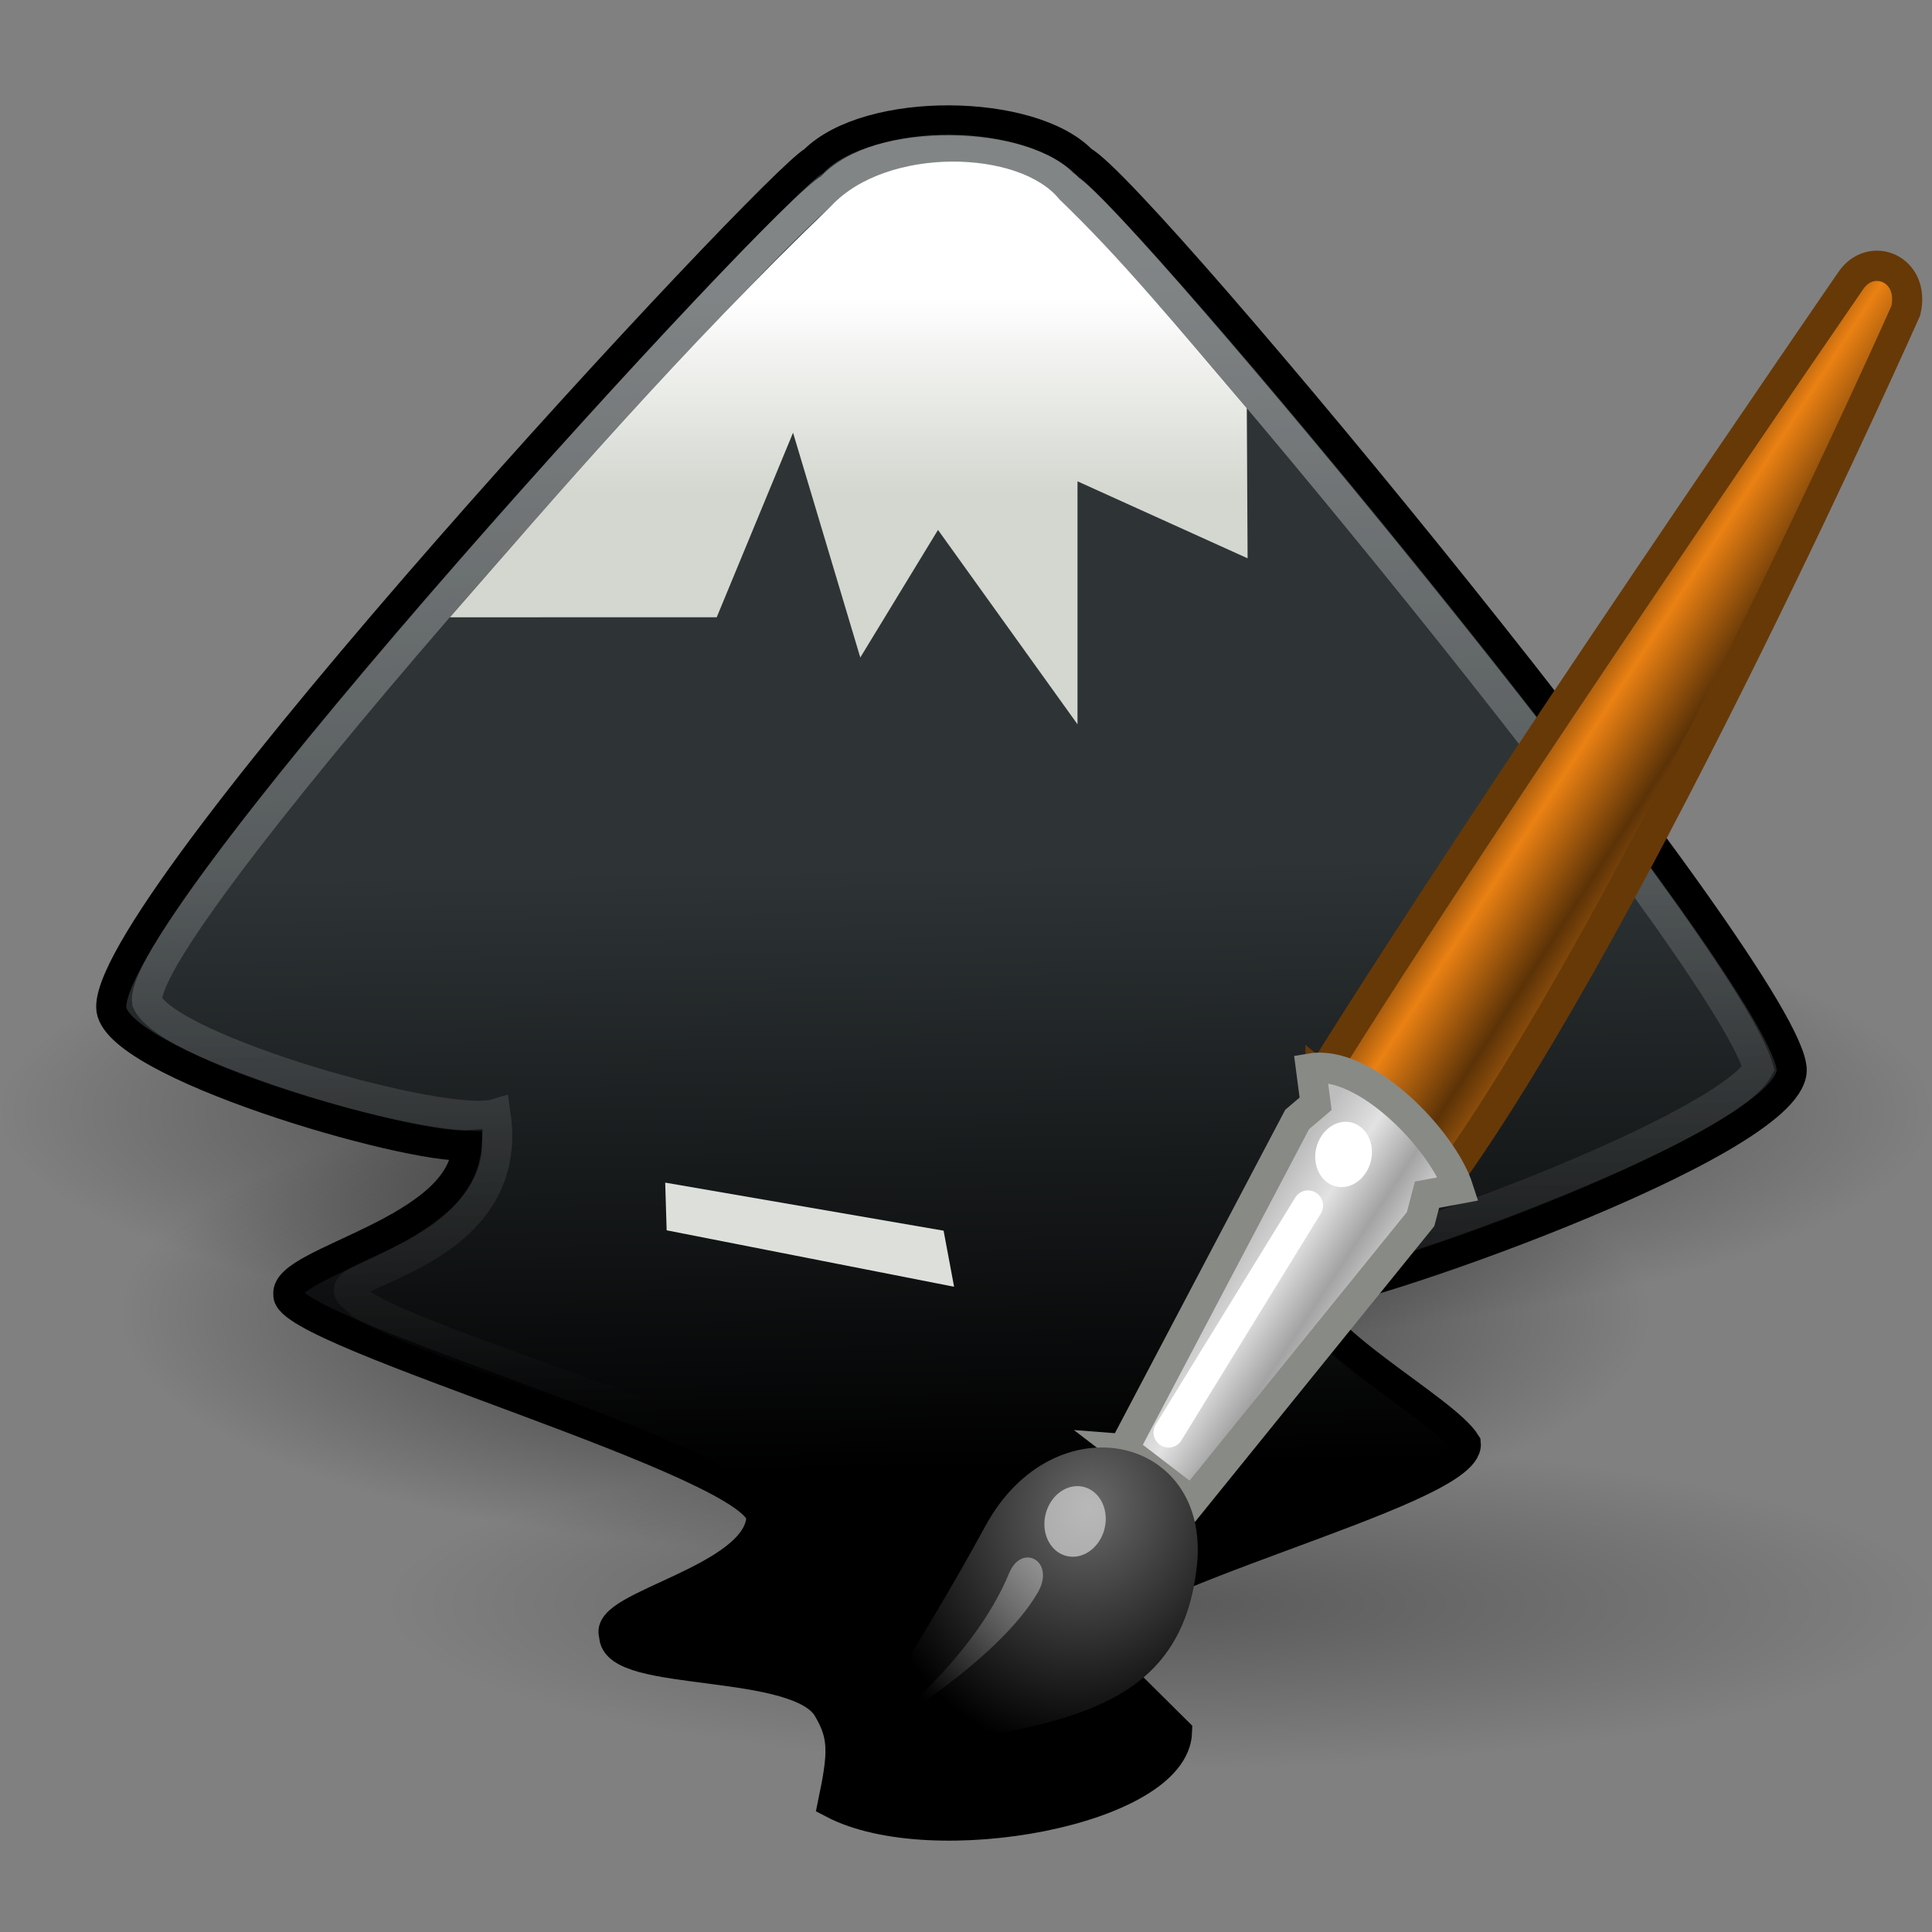 <?xml version="1.0" encoding="UTF-8" standalone="no"?>
<!-- Created with Inkscape (http://www.inkscape.org/) -->

<svg
   xmlns:dc="http://purl.org/dc/elements/1.1/"
   xmlns:cc="http://creativecommons.org/ns#"
   xmlns:rdf="http://www.w3.org/1999/02/22-rdf-syntax-ns#"
   xmlns:svg="http://www.w3.org/2000/svg"
   xmlns="http://www.w3.org/2000/svg"
   xmlns:xlink="http://www.w3.org/1999/xlink"
   xmlns:sodipodi="http://sodipodi.sourceforge.net/DTD/sodipodi-0.dtd"
   xmlns:inkscape="http://www.inkscape.org/namespaces/inkscape"
   version="1.1"
   width="64"
   height="64"
   id="svg2434"
   inkscape:version="0.48+devel r"
   sodipodi:docname="inkscape.svg">
  <rect width="100%" height="100%" fill="#808080" stroke="none"/>
  <sodipodi:namedview
     pagecolor="#ffffff"
     bordercolor="#666666"
     borderopacity="1"
     objecttolerance="10"
     gridtolerance="10"
     guidetolerance="10"
     inkscape:pageopacity="0"
     inkscape:pageshadow="2"
     inkscape:window-width="1535"
     inkscape:window-height="876"
     id="namedview112003"
     showgrid="false"
     inkscape:zoom="9.8333334"
     inkscape:cx="34.26768"
     inkscape:cy="33.596785"
     inkscape:window-x="65"
     inkscape:window-y="24"
     inkscape:window-maximized="1"
     inkscape:current-layer="g3388">
    <inkscape:grid
       type="xygrid"
       id="grid3349" />
  </sodipodi:namedview>
  <defs
     id="defs2436">
    <radialGradient
       cx="26.782"
       cy="42.343"
       r="14.407"
       fx="26.782"
       fy="42.343"
       id="radialGradient2417"
       xlink:href="#linearGradient6975"
       gradientUnits="userSpaceOnUse"
       gradientTransform="matrix(1,0,0,0.282,0,30.394)" />
    <radialGradient
       cx="26.782"
       cy="42.343"
       r="14.407"
       fx="26.782"
       fy="42.343"
       id="radialGradient1687"
       xlink:href="#linearGradient6975"
       gradientUnits="userSpaceOnUse"
       gradientTransform="matrix(1,0,0,0.282,0,30.394)" />
    <linearGradient
       id="linearGradient6528">
      <stop
         id="stop6530"
         style="stop-color:#2e3436;stop-opacity:1"
         offset="0" />
      <stop
         id="stop6532"
         style="stop-color:black;stop-opacity:1"
         offset="1" />
    </linearGradient>
    <linearGradient
       x1="24.5"
       y1="23.614"
       x2="24.723"
       y2="36.879"
       id="linearGradient6534"
       xlink:href="#linearGradient6528"
       gradientUnits="userSpaceOnUse"
       gradientTransform="matrix(1.125,0,0,1.125,-2.601,-5.669)" />
    <linearGradient
       id="linearGradient6543">
      <stop
         id="stop6545"
         style="stop-color:#d3d7cf;stop-opacity:1"
         offset="0" />
      <stop
         id="stop6547"
         style="stop-color:white;stop-opacity:1"
         offset="1" />
    </linearGradient>
    <linearGradient
       x1="23.143"
       y1="16.714"
       x2="23.143"
       y2="12.643"
       id="linearGradient6549"
       xlink:href="#linearGradient6543"
       gradientUnits="userSpaceOnUse"
       gradientTransform="matrix(1.2,0,0,1.2,-4.833,-8.316)" />
    <linearGradient
       id="linearGradient8942">
      <stop
         id="stop8944"
         style="stop-color:white;stop-opacity:1"
         offset="0" />
      <stop
         id="stop8946"
         style="stop-color:white;stop-opacity:0"
         offset="1" />
    </linearGradient>
    <linearGradient
       x1="23.85"
       y1="10.529"
       x2="24.565"
       y2="35.243"
       id="linearGradient8948"
       xlink:href="#linearGradient8942"
       gradientUnits="userSpaceOnUse"
       gradientTransform="matrix(1.125,0,0,1.125,-2.601,-5.669)" />
    <linearGradient
       id="linearGradient6975">
      <stop
         id="stop6977"
         style="stop-color:black;stop-opacity:1"
         offset="0" />
      <stop
         id="stop6979"
         style="stop-color:black;stop-opacity:0"
         offset="1" />
    </linearGradient>
    <radialGradient
       cx="26.782"
       cy="42.343"
       r="14.407"
       fx="26.782"
       fy="42.343"
       id="radialGradient6981"
       xlink:href="#linearGradient6975"
       gradientUnits="userSpaceOnUse"
       gradientTransform="matrix(1,0,0,0.282,0,30.394)" />
    <linearGradient
       id="linearGradient2446">
      <stop
         id="stop2448"
         style="stop-color:white;stop-opacity:1"
         offset="0" />
      <stop
         id="stop2450"
         style="stop-color:white;stop-opacity:0"
         offset="1" />
    </linearGradient>
    <linearGradient
       x1="13.236"
       y1="37.752"
       x2="7.752"
       y2="42.282"
       id="linearGradient8938"
       xlink:href="#linearGradient2446"
       gradientUnits="userSpaceOnUse"
       gradientTransform="matrix(0.608,-0.102,0.044,0.69,16.621,13.357)" />
    <linearGradient
       id="linearGradient6963">
      <stop
         id="stop6965"
         style="stop-color:#696969;stop-opacity:1"
         offset="0" />
      <stop
         id="stop6967"
         style="stop-color:black;stop-opacity:1"
         offset="1" />
    </linearGradient>
    <radialGradient
       cx="15.415"
       cy="35.357"
       r="7.579"
       fx="15.415"
       fy="35.357"
       id="radialGradient8936"
       xlink:href="#linearGradient6963"
       gradientUnits="userSpaceOnUse"
       gradientTransform="matrix(0.71,-0.119,0.05,0.784,14.36,10.8)" />
    <linearGradient
       id="linearGradient6939">
      <stop
         id="stop6941"
         style="stop-color:#bdbdbd;stop-opacity:1"
         offset="0" />
      <stop
         id="stop6947"
         style="stop-color:#e2e2e2;stop-opacity:1"
         offset="0.333" />
      <stop
         id="stop6949"
         style="stop-color:#a3a3a3;stop-opacity:1"
         offset="0.667" />
      <stop
         id="stop6943"
         style="stop-color:#ddd;stop-opacity:1"
         offset="1" />
    </linearGradient>
    <linearGradient
       x1="19.395"
       y1="30.001"
       x2="23.109"
       y2="33.439"
       id="linearGradient8934"
       xlink:href="#linearGradient6939"
       gradientUnits="userSpaceOnUse"
       gradientTransform="matrix(0.714,-0.119,0.052,0.809,14.74,9.126)" />
    <linearGradient
       id="linearGradient6951">
      <stop
         id="stop6953"
         style="stop-color:#6e3d09;stop-opacity:1"
         offset="0" />
      <stop
         id="stop6959"
         style="stop-color:#ea8113;stop-opacity:1"
         offset="0.242" />
      <stop
         id="stop6961"
         style="stop-color:#5c3307;stop-opacity:1"
         offset="0.621" />
      <stop
         id="stop6955"
         style="stop-color:#e07c12;stop-opacity:1"
         offset="1" />
    </linearGradient>
    <linearGradient
       x1="28.059"
       y1="18.868"
       x2="33.437"
       y2="23.743"
       id="linearGradient8932"
       xlink:href="#linearGradient6951"
       gradientUnits="userSpaceOnUse"
       gradientTransform="matrix(0.714,-0.119,0.052,0.809,14.74,9.126)" />
  </defs>
  <g
     id="layer1"
     transform="matrix(1.333,0,0,1.341,-2.0387415e-6,0.763)">
    <g
       id="g3351"
       transform="translate(-4.587256e-6,-0.113)">
      <g
         id="g3388">
        <g
           id="g3316">
          <path
             inkscape:connector-curvature="0"
             style="opacity:0.672;color:#000000;fill:url(#radialGradient2417);fill-opacity:1;fill-rule:nonzero;stroke:none;stroke-width:1;marker:none;visibility:visible;display:inline;overflow:visible"
             id="path2415"
             transform="matrix(1.319,0,0,1.476,-13.319,-30.486)"
             d="m 41.189,42.343 a 14.407,4.066 0 1 1 -28.815,0 14.407,4.066 0 1 1 28.815,0 z" />
          <path
             inkscape:connector-curvature="0"
             style="opacity:0.672;color:#000000;fill:url(#radialGradient1687);fill-opacity:1;fill-rule:nonzero;stroke:none;stroke-width:1;marker:none;visibility:visible;display:inline;overflow:visible"
             id="path1685"
             transform="matrix(1.666,0,0,1.476,-20.613,-35.486)"
             d="m 41.189,42.343 a 14.407,4.066 0 1 1 -28.815,0 14.407,4.066 0 1 1 28.815,0 z" />
          <path
             inkscape:connector-curvature="0"
             style="fill:url(#linearGradient6534);fill-opacity:1;fill-rule:evenodd;stroke:#000000;stroke-width:0.748px;stroke-linecap:butt;stroke-linejoin:miter;stroke-opacity:1"
             id="path5072"
             d="M 11.607,27.837 C 10.147,27.943 2.738,25.797 2.764,24.416 2.771,21.67 19.212,4.076 20.223,3.522 c 1.371,-1.364 5.414,-1.307 6.672,0 1.401,0.708 17.707,20.338 17.63,22.474 -0.084,1.841 -11.081,5.615 -12.018,5.524 0.02,1.067 3.416,2.857 3.919,3.682 0.134,1.213 -9.459,3.39 -9.486,4.844 l 2.311,2.28 c -0.064,1.927 -6.076,3.05 -8.551,1.761 0.258,-1.227 0.275,-1.651 -0.111,-2.316 -0.703,-1.308 -5.346,-0.767 -5.326,-1.834 -0.308,-0.723 3.564,-1.366 3.658,-2.893 C 18.982,35.714 7.049,32.451 7.166,31.52 7.054,30.69 11.548,29.974 11.607,27.837 Z" />
          <rect
             style="fill:none;stroke:none"
             id="rect2363"
             transform="matrix(0.914,-0.405,0.31,0.951,0,0)"
             y="17.324"
             x="7.712"
             height="22.817"
             width="20.357" />
          <path
             sodipodi:nodetypes="cccccccccccc"
             inkscape:connector-curvature="0"
             style="fill:url(#linearGradient6549);fill-opacity:1;fill-rule:evenodd;stroke:none"
             id="path5074"
             d="m 11.181,14.793 c 2.497,-2.847 5.851,-6.707 9.485,-10.171 1.385,-1.466 4.683,-1.381 5.667,-0.147 1.43,1.345 3.008,3.237 4.651,5.153 l 0.02,3.708 -4.227,-1.902 0,6.002 -3.467,-4.802 -1.931,3.152 -1.671,-5.553 -1.897,4.559 z" />
          <path
             sodipodi:nodetypes="ccccccccccccccc"
             inkscape:connector-curvature="0"
             style="opacity:0.4;fill:none;stroke:url(#linearGradient8948);stroke-width:0.748px;stroke-linecap:butt;stroke-linejoin:miter;stroke-opacity:1"
             id="path6536"
             d="M 12.315,27.065 C 11.075,27.432 4.174,25.477 3.655,24.292 3.408,22.305 19.597,4.649 20.64,4.197 c 1.143,-1.301 4.855,-1.233 5.923,0.025 1.236,0.715 16.232,18.633 17.135,21.716 -0.838,1.56 -11.121,5.362 -11.766,4.734 -0.266,0.598 -0.953,1.55 3.288,4.523 l -9.114,3.711 1.714,2.613 -5.384,1.628 -0.857,-3.484 -3.552,-0.462 2.095,-2.87 C 20.228,35.621 9.139,32.374 8.847,31.608 7.651,30.974 12.864,30.783 12.315,27.065 Z" />
          <path
             inkscape:connector-curvature="0"
             style="opacity:0.3;color:#000000;fill:url(#radialGradient6981);fill-opacity:1;fill-rule:nonzero;stroke:none;stroke-width:1;marker:none;visibility:visible;display:inline;overflow:visible"
             id="path6973"
             transform="matrix(1.338,0,0,1,-6.952,-3.169)"
             d="m 41.189,42.343 a 14.407,4.066 0 1 1 -28.815,0 14.407,4.066 0 1 1 28.815,0 z" />
          <g
             id="g8923"
             transform="translate(-3.3167838e-4,0.101)">
            <path
               inkscape:connector-curvature="0"
               style="color:#000000;fill:url(#linearGradient8932);fill-opacity:1;fill-rule:nonzero;stroke:#673907;stroke-width:0.748;stroke-linecap:round;stroke-linejoin:miter;stroke-miterlimit:4;stroke-opacity:1;stroke-dasharray:none;stroke-dashoffset:0;marker:none;visibility:visible;display:inline;overflow:visible"
               id="path6937"
               d="m 32.815,26.053 3.098,2.591 C 40.677,22.071 47.362,7.117 47.362,7.117 47.605,6.074 46.483,5.631 45.984,6.39 c 0,0 -9.039,13.043 -13.169,19.664 z" />
            <path
               inkscape:connector-curvature="0"
               style="color:#000000;fill:url(#linearGradient8934);fill-opacity:1;fill-rule:nonzero;stroke:#888a85;stroke-width:0.748;stroke-linecap:round;stroke-linejoin:miter;stroke-miterlimit:4;stroke-opacity:1;stroke-dasharray:none;stroke-dashoffset:0;marker:none;visibility:visible;display:inline;overflow:visible"
               id="path6935"
               d="m 27.921,35.238 1.703,1.297 5.679,-6.976 0.16,-0.604 0.78,-0.145 c -0.393,-1.212 -2.326,-3.197 -3.664,-2.973 l 0.115,0.872 -0.458,0.388 -4.314,8.141 z" />
            <path
               inkscape:connector-curvature="0"
               style="color:#000000;fill:url(#radialGradient8936);fill-opacity:1;fill-rule:nonzero;stroke:none;stroke-width:0.2;marker:none;visibility:visible;display:inline;overflow:visible"
               id="path6933"
               d="m 20.985,42.868 c 4.714,-0.788 8.332,-0.75 8.76,-4.752 0.345,-3.226 -3.551,-4.092 -5.255,-0.979 -1.642,2.999 -3.505,5.731 -3.505,5.731 z" />
            <path
               inkscape:connector-curvature="0"
               style="opacity:0.528;color:#000000;fill:#ffffff;fill-opacity:1;fill-rule:nonzero;stroke:none;stroke-width:1;marker:none;visibility:visible;display:inline;overflow:visible"
               id="path6971"
               transform="matrix(0.608,-0.102,0.044,0.69,20.42,11.757)"
               d="m 8.875,37.75 a 1.25,1.25 0 1 1 -2.5,0 1.25,1.25 0 1 1 2.5,0 z" />
            <path
               inkscape:connector-curvature="0"
               style="color:#000000;fill:#ffffff;fill-opacity:1;fill-rule:nonzero;stroke:none;stroke-width:1;marker:none;visibility:visible;display:inline;overflow:visible"
               id="path6983"
               transform="matrix(0.562,-0.094,0.041,0.638,27.557,4.593)"
               d="m 8.875,37.75 a 1.25,1.25 0 1 1 -2.5,0 1.25,1.25 0 1 1 2.5,0 z" />
            <path
               inkscape:connector-curvature="0"
               style="color:#000000;fill:none;stroke:#ffffff;stroke-width:0.748;stroke-linecap:round;stroke-linejoin:round;stroke-miterlimit:4;stroke-opacity:1;stroke-dasharray:none;stroke-dashoffset:0;marker:none;visibility:visible;display:inline;overflow:visible"
               id="path6985"
               d="m 32.506,29.223 -3.466,5.605" />
            <path
               inkscape:connector-curvature="0"
               style="opacity:0.428;color:#000000;fill:url(#linearGradient8938);fill-opacity:1;fill-rule:nonzero;stroke:none;stroke-width:1;marker:none;visibility:visible;display:inline;overflow:visible"
               id="path1571"
               d="m 21.889,42.181 c 0,0 2.299,-1.727 3.189,-3.876 0.315,-0.76 1.167,-0.299 0.71,0.482 -0.987,1.687 -3.899,3.394 -3.899,3.394 z" />
          </g>
          <path
             inkscape:connector-curvature="0"
             style="fill:#dde0da;fill-opacity:1;fill-rule:evenodd;stroke:none"
             id="path8968"
             d="m 23.448,29.945 -6.917,-1.187 0.036,1.178 7.143,1.394 -0.261,-1.386 z" />
        </g>
      </g>
    </g>
  </g>
</svg>
